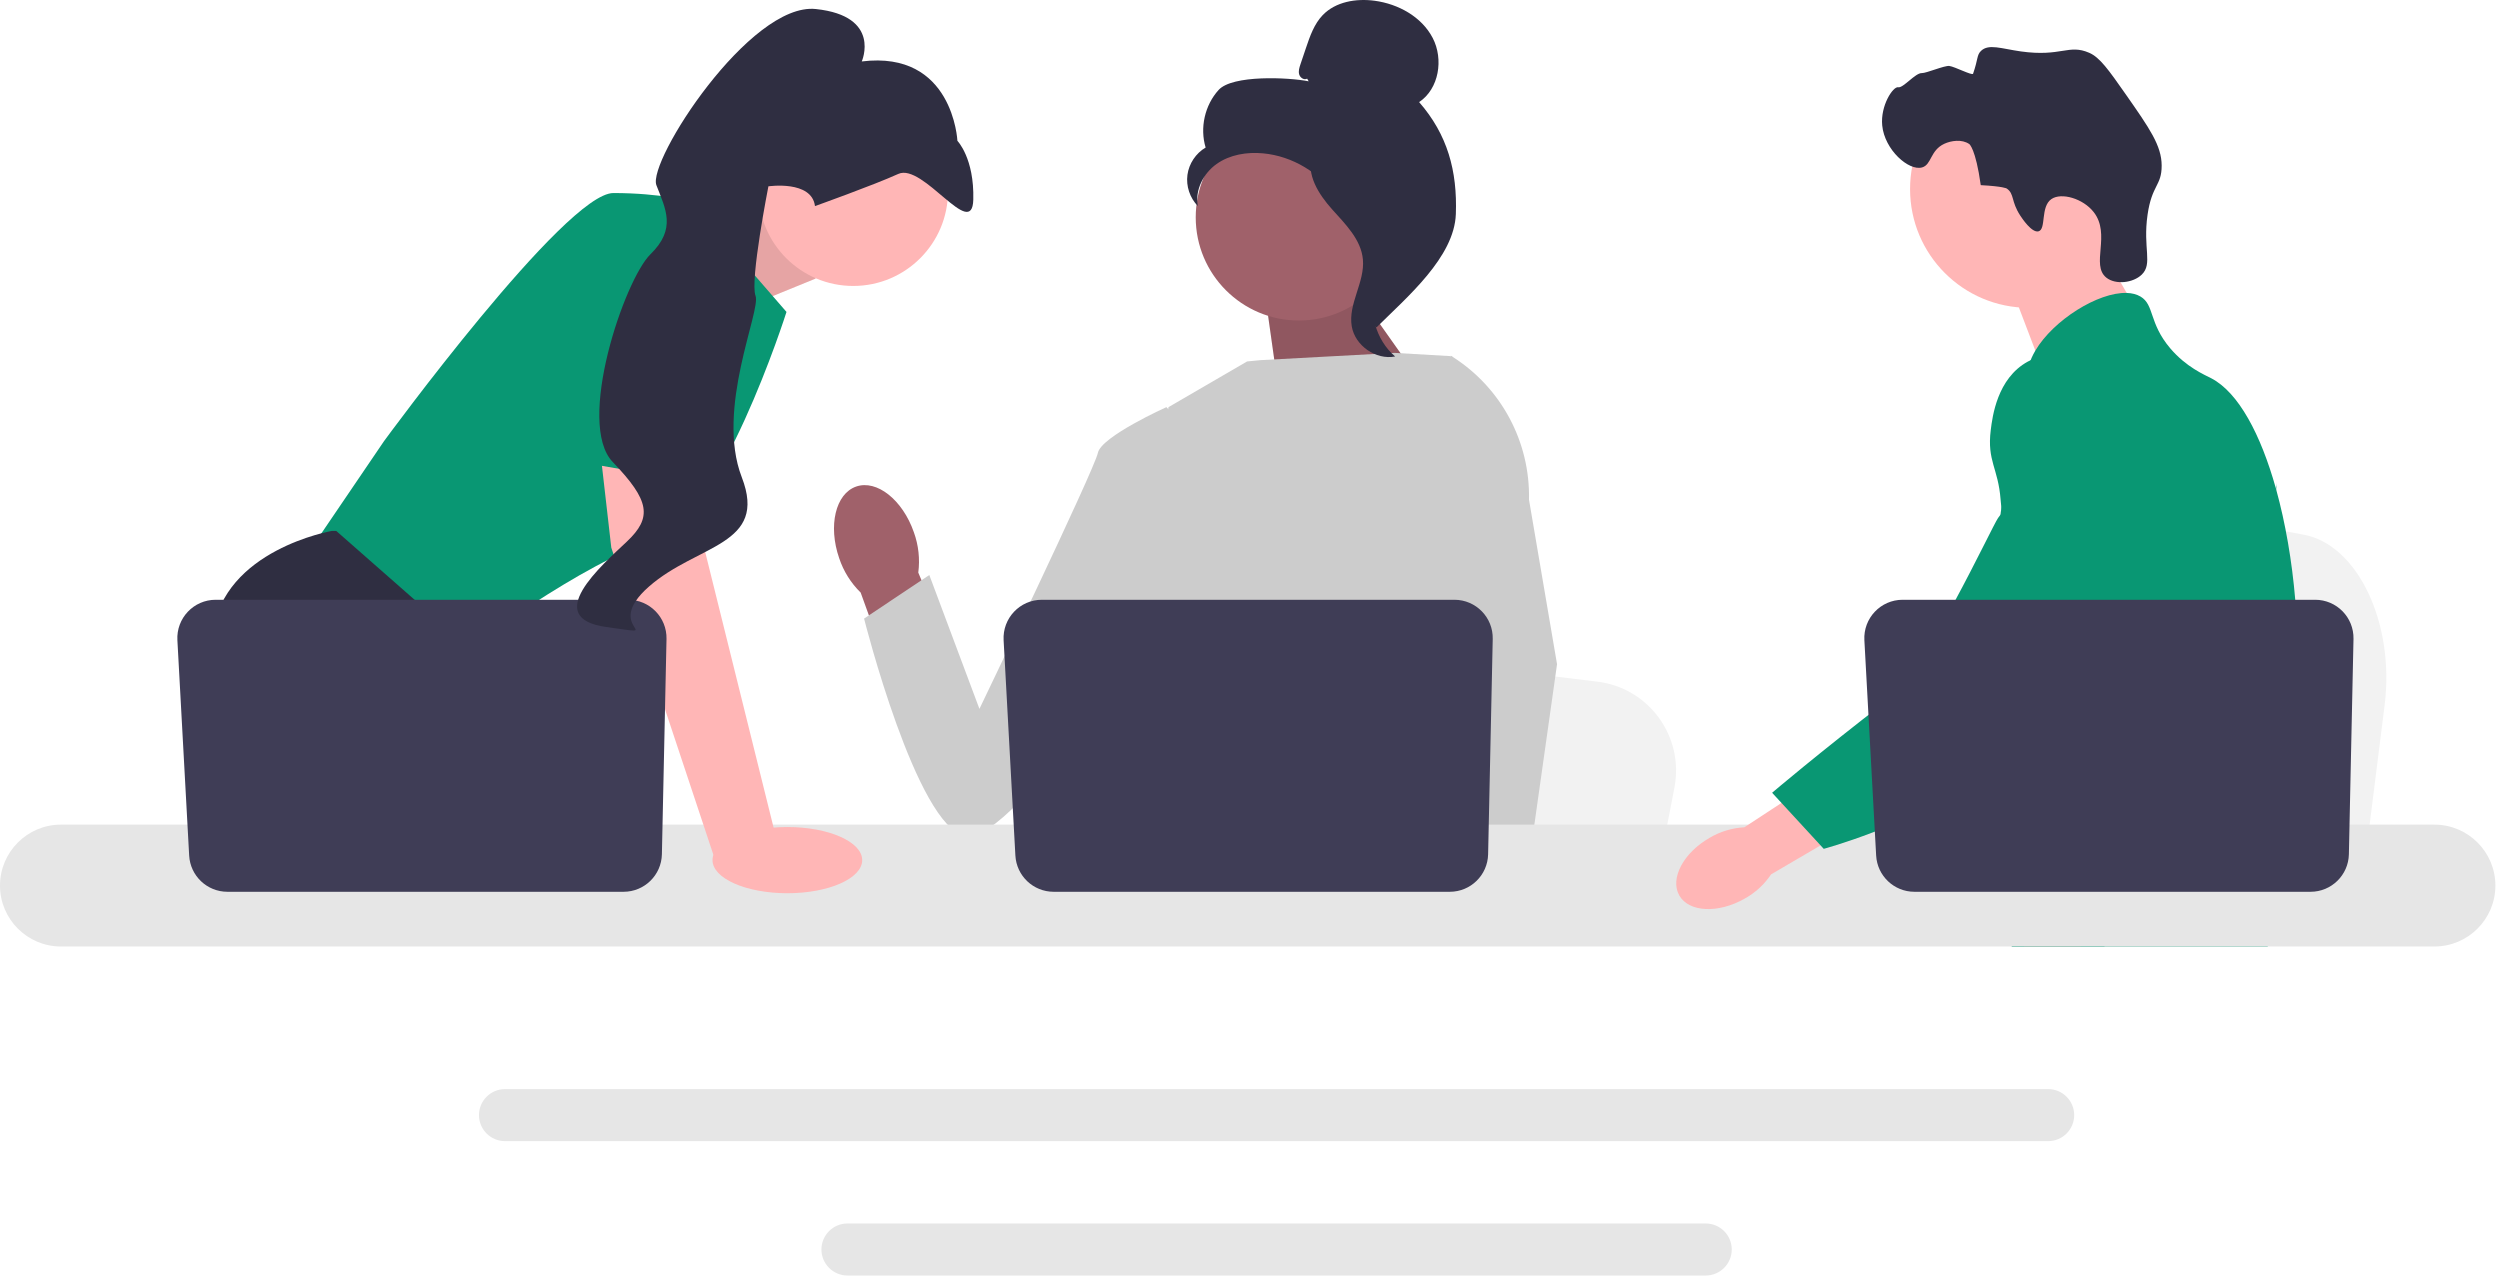 <svg width="392" height="200" viewBox="0 0 392 200" fill="none" xmlns="http://www.w3.org/2000/svg">
<g clip-path="url(#clip0_16_35)">
<path d="M373.909 110.571L372.683 120.331L369.641 144.573H308.53C309.007 139.14 309.659 131.319 310.356 122.876C310.425 122.033 310.497 121.185 310.566 120.331C312.313 99.109 314.226 75.094 314.226 75.094L322.26 76.59L337.848 79.489L344.2 80.669L361.209 83.837C369.689 85.412 375.523 97.691 373.909 110.571Z" fill="#F2F2F2"/>
<path d="M327.684 35.822L335.199 48.973L320.755 59.209L314.593 43.044L327.684 35.822Z" fill="#FFB6B6"/>
<path d="M318.116 48.263C328.399 48.263 336.734 39.928 336.734 29.646C336.734 19.364 328.399 11.028 318.116 11.028C307.834 11.028 299.499 19.364 299.499 29.646C299.499 39.928 307.834 48.263 318.116 48.263Z" fill="#FFB6B6"/>
<path d="M316.78 33.808C315.301 31.558 315.882 30.381 314.644 29.554C314.644 29.554 314.146 29.222 310.582 29.032C309.784 23.288 308.787 22.592 308.787 22.592C307.639 21.789 305.935 22.05 304.875 22.541C302.634 23.579 302.894 25.822 301.384 26.252C299.299 26.845 295.505 23.502 295.131 19.675C294.826 16.554 296.837 13.522 297.635 13.682C298.426 13.841 300.319 11.424 301.342 11.461C302.04 11.487 304.893 10.247 305.66 10.344C306.498 10.45 309.262 11.892 309.377 11.562C310.177 9.273 309.942 8.638 310.621 7.983C311.824 6.822 313.792 7.63 316.88 8.064C323.233 8.957 324.342 6.862 327.598 8.282C329.243 8.999 330.619 10.934 333.304 14.773C337.059 20.142 338.937 22.827 338.949 25.958C338.961 29.152 337.415 28.949 336.736 33.676C335.98 38.939 337.586 41.345 335.831 43.055C334.475 44.376 331.718 44.69 330.269 43.53C327.789 41.545 331.035 36.754 328.29 33.254C326.605 31.105 323.217 30.149 321.665 31.211C319.91 32.412 320.877 35.937 319.643 36.271C318.586 36.557 317.037 34.2 316.78 33.808Z" fill="#2F2E41"/>
<path d="M360.148 107.134C359.629 116.013 357.566 118.816 356.844 129.302C356.686 131.604 356.591 134.276 356.591 137.463C356.591 138.276 356.596 139.061 356.596 139.829C356.596 141.463 356.564 143.007 356.374 144.573C356.23 145.823 355.982 147.083 355.571 148.41H315.473C315.469 148.401 315.469 148.392 315.464 148.383C315.23 147.362 315.081 146.387 314.968 145.453C314.932 145.155 314.9 144.862 314.873 144.573C314.837 144.234 314.805 143.9 314.774 143.571C314.652 142.257 314.53 141.016 314.241 139.829C313.853 138.19 313.149 136.646 311.704 135.157C311.113 134.547 310.522 134.073 309.944 133.658C309.831 133.581 309.723 133.504 309.61 133.428C308.012 132.331 306.5 131.541 305.19 129.302C305.168 129.27 305.15 129.234 305.132 129.203C304.906 128.81 304.319 127.781 303.895 126.409C303.448 124.982 303.177 123.19 303.665 121.357C304.825 117.015 309.122 116.582 312.634 112.194C313.013 111.72 313.388 111.196 313.745 110.614C315.333 108.032 315.762 105.757 316.268 103.053C316.349 102.615 316.421 102.182 316.48 101.762C316.525 101.446 316.566 101.135 316.598 100.828C316.877 98.25 316.742 96.029 316.412 94.043C315.338 87.538 312.169 83.512 314.408 77.675C315.112 75.843 316.11 74.466 317.116 73.288C319.247 70.792 321.436 69.171 321.057 65.948C320.673 62.698 318.209 62.251 317.934 59.412C317.794 57.977 318.263 56.464 319.143 54.979V54.975C321.96 50.194 328.993 45.793 333.462 45.933C334.288 45.956 335.019 46.141 335.628 46.497C337.836 47.797 336.915 50.637 340.296 54.618C342.81 57.575 345.654 58.758 346.733 59.317C351.007 61.547 354.483 68.124 356.844 76.534C356.862 76.597 356.88 76.66 356.898 76.728C358.356 81.996 359.386 87.977 359.896 94.043C360.112 96.612 360.239 99.194 360.266 101.749C360.288 103.789 360.243 105.559 360.148 107.134Z" fill="#099773"/>
<path d="M330.121 137.554L329.304 139.829L328.79 141.255L327.598 144.573L326.217 148.41H317.338L318.827 144.573L319.518 142.785L320.665 139.829L322.587 134.863L330.121 137.554Z" fill="#FFB6B6"/>
<path d="M356.984 75.757C356.962 76.051 356.93 76.376 356.898 76.728C356.546 80.312 355.715 86.726 354.501 94.043C353.86 97.903 353.111 102.015 352.267 106.1C350.452 114.916 348.195 123.596 345.645 129.302C345.189 130.331 344.72 131.261 344.241 132.083C343.875 132.71 343.491 133.328 343.09 133.938C341.79 135.938 340.332 137.834 338.82 139.603C338.761 139.68 338.693 139.752 338.626 139.829C338.382 140.117 338.129 140.402 337.876 140.686C336.639 142.081 335.376 143.381 334.152 144.573C332.663 146.026 331.227 147.313 329.941 148.41H315.523L315.464 148.383L313.388 147.462C313.388 147.462 313.979 146.767 314.968 145.453C315.171 145.187 315.388 144.893 315.622 144.573C315.911 144.18 316.223 143.747 316.557 143.277C317.252 142.293 318.042 141.138 318.89 139.829C320.534 137.296 322.407 134.182 324.298 130.575C324.515 130.155 324.736 129.731 324.957 129.302C324.962 129.288 324.971 129.275 324.975 129.261C325.35 128.53 325.72 127.776 326.09 127.009C329.227 120.482 330.126 115.065 330.383 113.309C330.744 110.826 331.245 107.355 331.11 103.536C331.019 101.017 330.654 98.354 329.783 95.709V95.704C329.602 95.149 329.399 94.594 329.169 94.043C328.758 93.055 328.27 92.08 327.693 91.118C325.142 86.884 323.071 86.708 321.423 82.095C320.935 80.727 319.829 77.639 320.168 74.38V74.376C320.209 73.974 320.276 73.568 320.367 73.162V73.157C320.389 73.044 320.421 72.927 320.453 72.814C320.71 71.817 321.134 70.828 321.779 69.889C323.039 68.065 324.758 66.982 326.298 66.337L326.303 66.332C328.081 65.592 329.616 65.434 329.914 65.407C336.508 64.82 341.623 70.363 344.417 73.392C345.496 74.561 346.485 75.54 347.387 76.339C354.415 82.614 356.343 78.605 356.844 76.534C356.921 76.213 356.962 75.938 356.984 75.757Z" fill="#099773"/>
<path d="M357.007 75.522C357.007 75.545 357.002 75.622 356.984 75.748C356.993 75.68 356.998 75.613 357.002 75.549C357.002 75.536 357.002 75.527 357.007 75.522Z" fill="#099773"/>
<path d="M321.157 170.772H79.184C76.936 170.772 75.104 172.6 75.104 174.848C75.104 177.101 76.936 178.929 79.184 178.929H321.157C323.404 178.929 325.233 177.101 325.233 174.848C325.233 172.6 323.404 170.772 321.157 170.772Z" fill="#E6E6E6"/>
<path d="M267.458 191.843H132.878C130.63 191.843 128.802 193.671 128.802 195.919C128.802 198.167 130.63 200 132.878 200H267.458C269.706 200 271.539 198.167 271.539 195.919C271.539 193.671 269.706 191.843 267.458 191.843Z" fill="#E6E6E6"/>
<path d="M106.11 36.687L121.36 30.269L127.901 43.678L111.875 50.219L106.11 36.687Z" fill="#FFB6B6"/>
<path opacity="0.1" d="M106.11 36.687L121.36 30.269L127.901 43.678L111.875 50.219L106.11 36.687Z" fill="black"/>
<path d="M108.278 31.578L123.322 48.911C123.322 48.911 112.857 81.943 102.391 84.887C91.925 87.83 72.63 102.22 72.63 102.22L48.428 86.522L60.202 69.188C60.202 69.188 88.655 30.269 96.177 30.269C103.699 30.269 108.278 31.578 108.278 31.578Z" fill="#099773"/>
<path d="M87.952 144.573H52.931L50.717 141.613L41.678 129.529L39.598 126.749C39.598 126.749 31.748 112.359 33.384 99.277C35.019 86.195 52.026 83.251 52.026 83.251H52.725L73.545 101.546L72.302 118.573L78.896 129.529L87.952 144.573Z" fill="#2F2E41"/>
<path d="M60.104 144.573H50.717V130.673L60.104 144.573Z" fill="#2F2E41"/>
<path d="M262.553 123.472L261.386 129.529L258.488 144.573H200.277C200.731 141.201 201.353 136.348 202.017 131.108C202.082 130.585 202.151 130.059 202.216 129.529C203.881 116.358 205.702 101.455 205.702 101.455L213.355 102.384L228.203 104.182L234.254 104.915L250.456 106.881C258.534 107.858 264.09 115.479 262.553 123.472Z" fill="#F2F2F2"/>
<path d="M344.934 144.573H313.36C313.841 144.007 314.112 143.68 314.112 143.68L323.577 142.117L343.079 138.899C343.079 138.899 343.969 141.198 344.934 144.573Z" fill="#2F2E41"/>
<path d="M211.008 43.229L224.739 62.647L200.788 63.362L198.217 45.114L211.008 43.229Z" fill="#A0616A"/>
<path opacity="0.1" d="M211.008 43.229L224.739 62.647L200.788 63.362L198.217 45.114L211.008 43.229Z" fill="black"/>
<path d="M143.295 83.462C141.533 78.38 137.482 75.169 134.248 76.291C131.014 77.412 129.821 82.441 131.584 87.525C132.261 89.566 133.416 91.414 134.953 92.917L142.69 114.357L152.674 110.512L143.987 89.784C144.264 87.652 144.027 85.484 143.295 83.462Z" fill="#A0616A"/>
<path d="M236.238 73.567L236.219 93.357L234.378 100.667L230.591 115.701L227.834 129.529L225.78 139.831L225.047 143.51C224.495 143.88 223.945 144.233 223.396 144.573H175.558C172.841 142.941 171.32 141.672 171.32 141.672C171.32 141.672 172.072 140.966 172.932 139.831C174.384 137.914 176.14 134.775 175.064 131.776C174.839 131.148 174.78 130.382 174.849 129.529C175.287 123.897 181.193 114.373 181.193 114.373L179.97 100.238L179.434 94.044L183.216 63.841L195.542 56.675L197.67 56.469L218.676 55.334L227.359 55.835L227.754 55.943L236.238 73.567Z" fill="#CCCCCC"/>
<path d="M237.171 144.573H226.705L226.244 139.831L226.235 139.736L229.198 139.533L236.906 139.007L237.04 141.845L237.145 144.024L237.171 144.573Z" fill="#FFB6B6"/>
<path d="M239.747 78.352L244.144 104.146L240.556 129.529L239.997 133.479L239.009 140.455L238.705 142.601L238.715 142.833L238.79 144.573H226.362L225.904 139.831L225.865 139.406L224.93 129.692L224.913 129.529L222.928 108.931L226.82 94.044L227.108 92.948V92.945L228.801 67.455L227.49 55.871L227.477 55.763C227.503 55.779 227.526 55.796 227.552 55.812C227.62 55.854 227.689 55.897 227.755 55.943C235.394 60.79 239.947 69.293 239.747 78.352Z" fill="#CCCCCC"/>
<path d="M187.668 68.784L182.889 63.84C182.889 63.84 172.658 68.453 172.148 71.011C171.638 73.57 153.575 111.152 153.575 111.152L145.716 90.163L135.486 96.993C135.486 96.993 143.694 129.58 151.371 131.11C159.047 132.64 184.775 92.54 184.775 92.54L187.668 68.784Z" fill="#CCCCCC"/>
<path d="M381.721 129.302H9.552C4.284 129.302 0 133.59 0 138.858C0 144.126 4.284 148.41 9.552 148.41H381.721C386.988 148.41 391.277 144.126 391.277 138.858C391.277 133.59 386.988 129.302 381.721 129.302Z" fill="#E6E6E6"/>
<path d="M234.06 100.183L233.337 133.949C233.266 137.218 230.597 139.831 227.327 139.831H165.214C162.022 139.831 159.386 137.336 159.212 134.148L157.366 100.383C157.178 96.939 159.919 94.044 163.368 94.044H228.051C231.421 94.044 234.132 96.814 234.06 100.183Z" fill="#3F3D56"/>
<path d="M133.788 44.838C141.995 44.838 148.648 38.185 148.648 29.977C148.648 21.77 141.995 15.116 133.788 15.116C125.58 15.116 118.927 21.77 118.927 29.977C118.927 38.185 125.58 44.838 133.788 44.838Z" fill="#FFB6B6"/>
<path d="M108.932 68.861L110.567 86.522L121.687 131.327L112.08 134.695L95.85 85.868L93.608 66.245L108.932 68.861Z" fill="#FFB6B6"/>
<path d="M104.509 100.183L103.785 133.949C103.715 137.218 101.045 139.831 97.776 139.831H35.662C32.47 139.831 29.835 137.336 29.661 134.148L27.815 100.383C27.627 96.939 30.368 94.044 33.816 94.044H98.5C101.869 94.044 104.581 96.814 104.509 100.183Z" fill="#3F3D56"/>
<path d="M123.457 140.059C129.939 140.059 135.194 137.735 135.194 134.868C135.194 132.001 129.939 129.677 123.457 129.677C116.976 129.677 111.721 132.001 111.721 134.868C111.721 137.735 116.976 140.059 123.457 140.059Z" fill="#FFB6B6"/>
<path d="M85.875 71.561L92.58 35.829C92.58 35.829 111.221 33.213 111.875 39.427C112.53 45.641 111.408 76.009 111.408 76.009L85.875 71.561Z" fill="#099773"/>
<path d="M127.789 32.314C127.789 32.314 136.982 29.033 140.859 27.268C144.737 25.502 152.441 37.815 152.612 31.312C152.784 24.809 150.122 22.082 150.122 22.082C150.122 22.082 149.457 7.857 135.125 9.635C135.125 9.635 138.277 2.518 127.929 1.417C117.581 0.317 101.482 25.306 102.924 29.04C104.366 32.775 106.094 35.862 102.003 39.855C97.913 43.848 90.253 66.383 96.081 72.448C101.909 78.512 102.291 81.143 98.298 84.916C94.305 88.688 84.867 96.891 95.072 98.316C105.277 99.74 94.138 98.676 101.746 91.984C109.354 85.292 120.456 85.565 116.31 74.829C112.165 64.092 119.367 48.707 118.466 46.373C117.565 44.039 120.485 29.217 120.485 29.217C120.485 29.217 127.281 28.219 127.789 32.314Z" fill="#2F2E41"/>
<path d="M203.667 50.257C212.601 50.257 219.844 43.014 219.844 34.08C219.844 25.146 212.601 17.903 203.667 17.903C194.733 17.903 187.49 25.146 187.49 34.08C187.49 43.014 194.733 50.257 203.667 50.257Z" fill="#A0616A"/>
<path d="M204.958 12.331C204.49 12.604 203.863 12.191 203.713 11.67C203.563 11.149 203.738 10.596 203.911 10.083L204.784 7.497C205.403 5.664 206.06 3.766 207.4 2.371C209.424 0.265 212.64 -0.271 215.535 0.117C219.252 0.615 222.921 2.628 224.649 5.957C226.378 9.286 225.642 13.931 222.518 16.008C226.97 21.11 228.522 26.797 228.277 33.564C228.032 40.331 220.657 46.558 215.848 51.325C214.775 50.674 213.798 47.623 214.389 46.515C214.979 45.407 214.133 44.123 214.865 43.102C215.596 42.081 216.208 43.707 215.468 42.691C215.002 42.051 216.823 40.577 216.129 40.194C212.775 38.34 211.659 34.158 209.552 30.956C207.011 27.094 202.661 24.479 198.058 24.045C195.523 23.806 192.845 24.238 190.766 25.711C188.688 27.183 187.343 29.813 187.825 32.314C186.576 31.047 185.955 29.189 186.189 27.426C186.424 25.663 187.509 24.032 189.044 23.135C188.111 20.047 188.911 16.494 191.078 14.105C193.246 11.715 202.038 12.122 205.203 12.751L204.958 12.331Z" fill="#2F2E41"/>
<path d="M205.449 24.138C209.641 24.591 212.667 28.221 215.222 31.574C216.695 33.507 218.238 35.641 218.201 38.07C218.163 40.526 216.521 42.633 215.736 44.961C214.453 48.766 215.704 53.292 218.757 55.9C215.74 56.472 212.478 54.21 211.957 51.183C211.351 47.659 214.022 44.258 213.705 40.697C213.427 37.559 210.954 35.144 208.852 32.798C206.75 30.452 204.776 27.339 205.743 24.341L205.449 24.138Z" fill="#2F2E41"/>
<path d="M268.107 131.347C263.956 133.708 261.809 137.764 263.312 140.406C264.815 143.047 269.398 143.274 273.551 140.912C275.223 139.991 276.649 138.683 277.712 137.097L295.175 126.87L290.202 118.778L273.514 129.719C271.607 129.822 269.753 130.38 268.107 131.347Z" fill="#FFB6B6"/>
<path d="M327.234 56.353C326.712 56.146 322.133 54.412 317.953 56.702C313.151 59.331 312.409 65.335 312.149 67.441C311.548 72.305 313.319 73.395 313.692 78.32C314.391 87.533 316.235 77.023 313.291 81.228C312.272 82.684 301.863 105.242 296.122 109.66C284.957 118.253 277.868 124.305 277.868 124.305L285.962 133.097C285.962 133.097 298.751 129.69 310.055 122.349C321.651 114.82 327.449 111.056 331.934 103.691C332.321 103.057 341.563 87.361 336.6 70.005C335.467 66.047 333.393 58.794 327.234 56.353Z" fill="#099773"/>
<path d="M369.028 100.183L368.305 133.949C368.235 137.218 365.565 139.831 362.295 139.831H300.182C296.99 139.831 294.355 137.336 294.18 134.148L292.334 100.383C292.146 96.939 294.887 94.044 298.336 94.044H363.019C366.389 94.044 369.1 96.814 369.028 100.183Z" fill="#3F3D56"/>
</g>
<defs>
<clipPath id="clip0_16_35">
<rect width="391.277" height="200" fill="white"/>
</clipPath>
</defs>
</svg>
